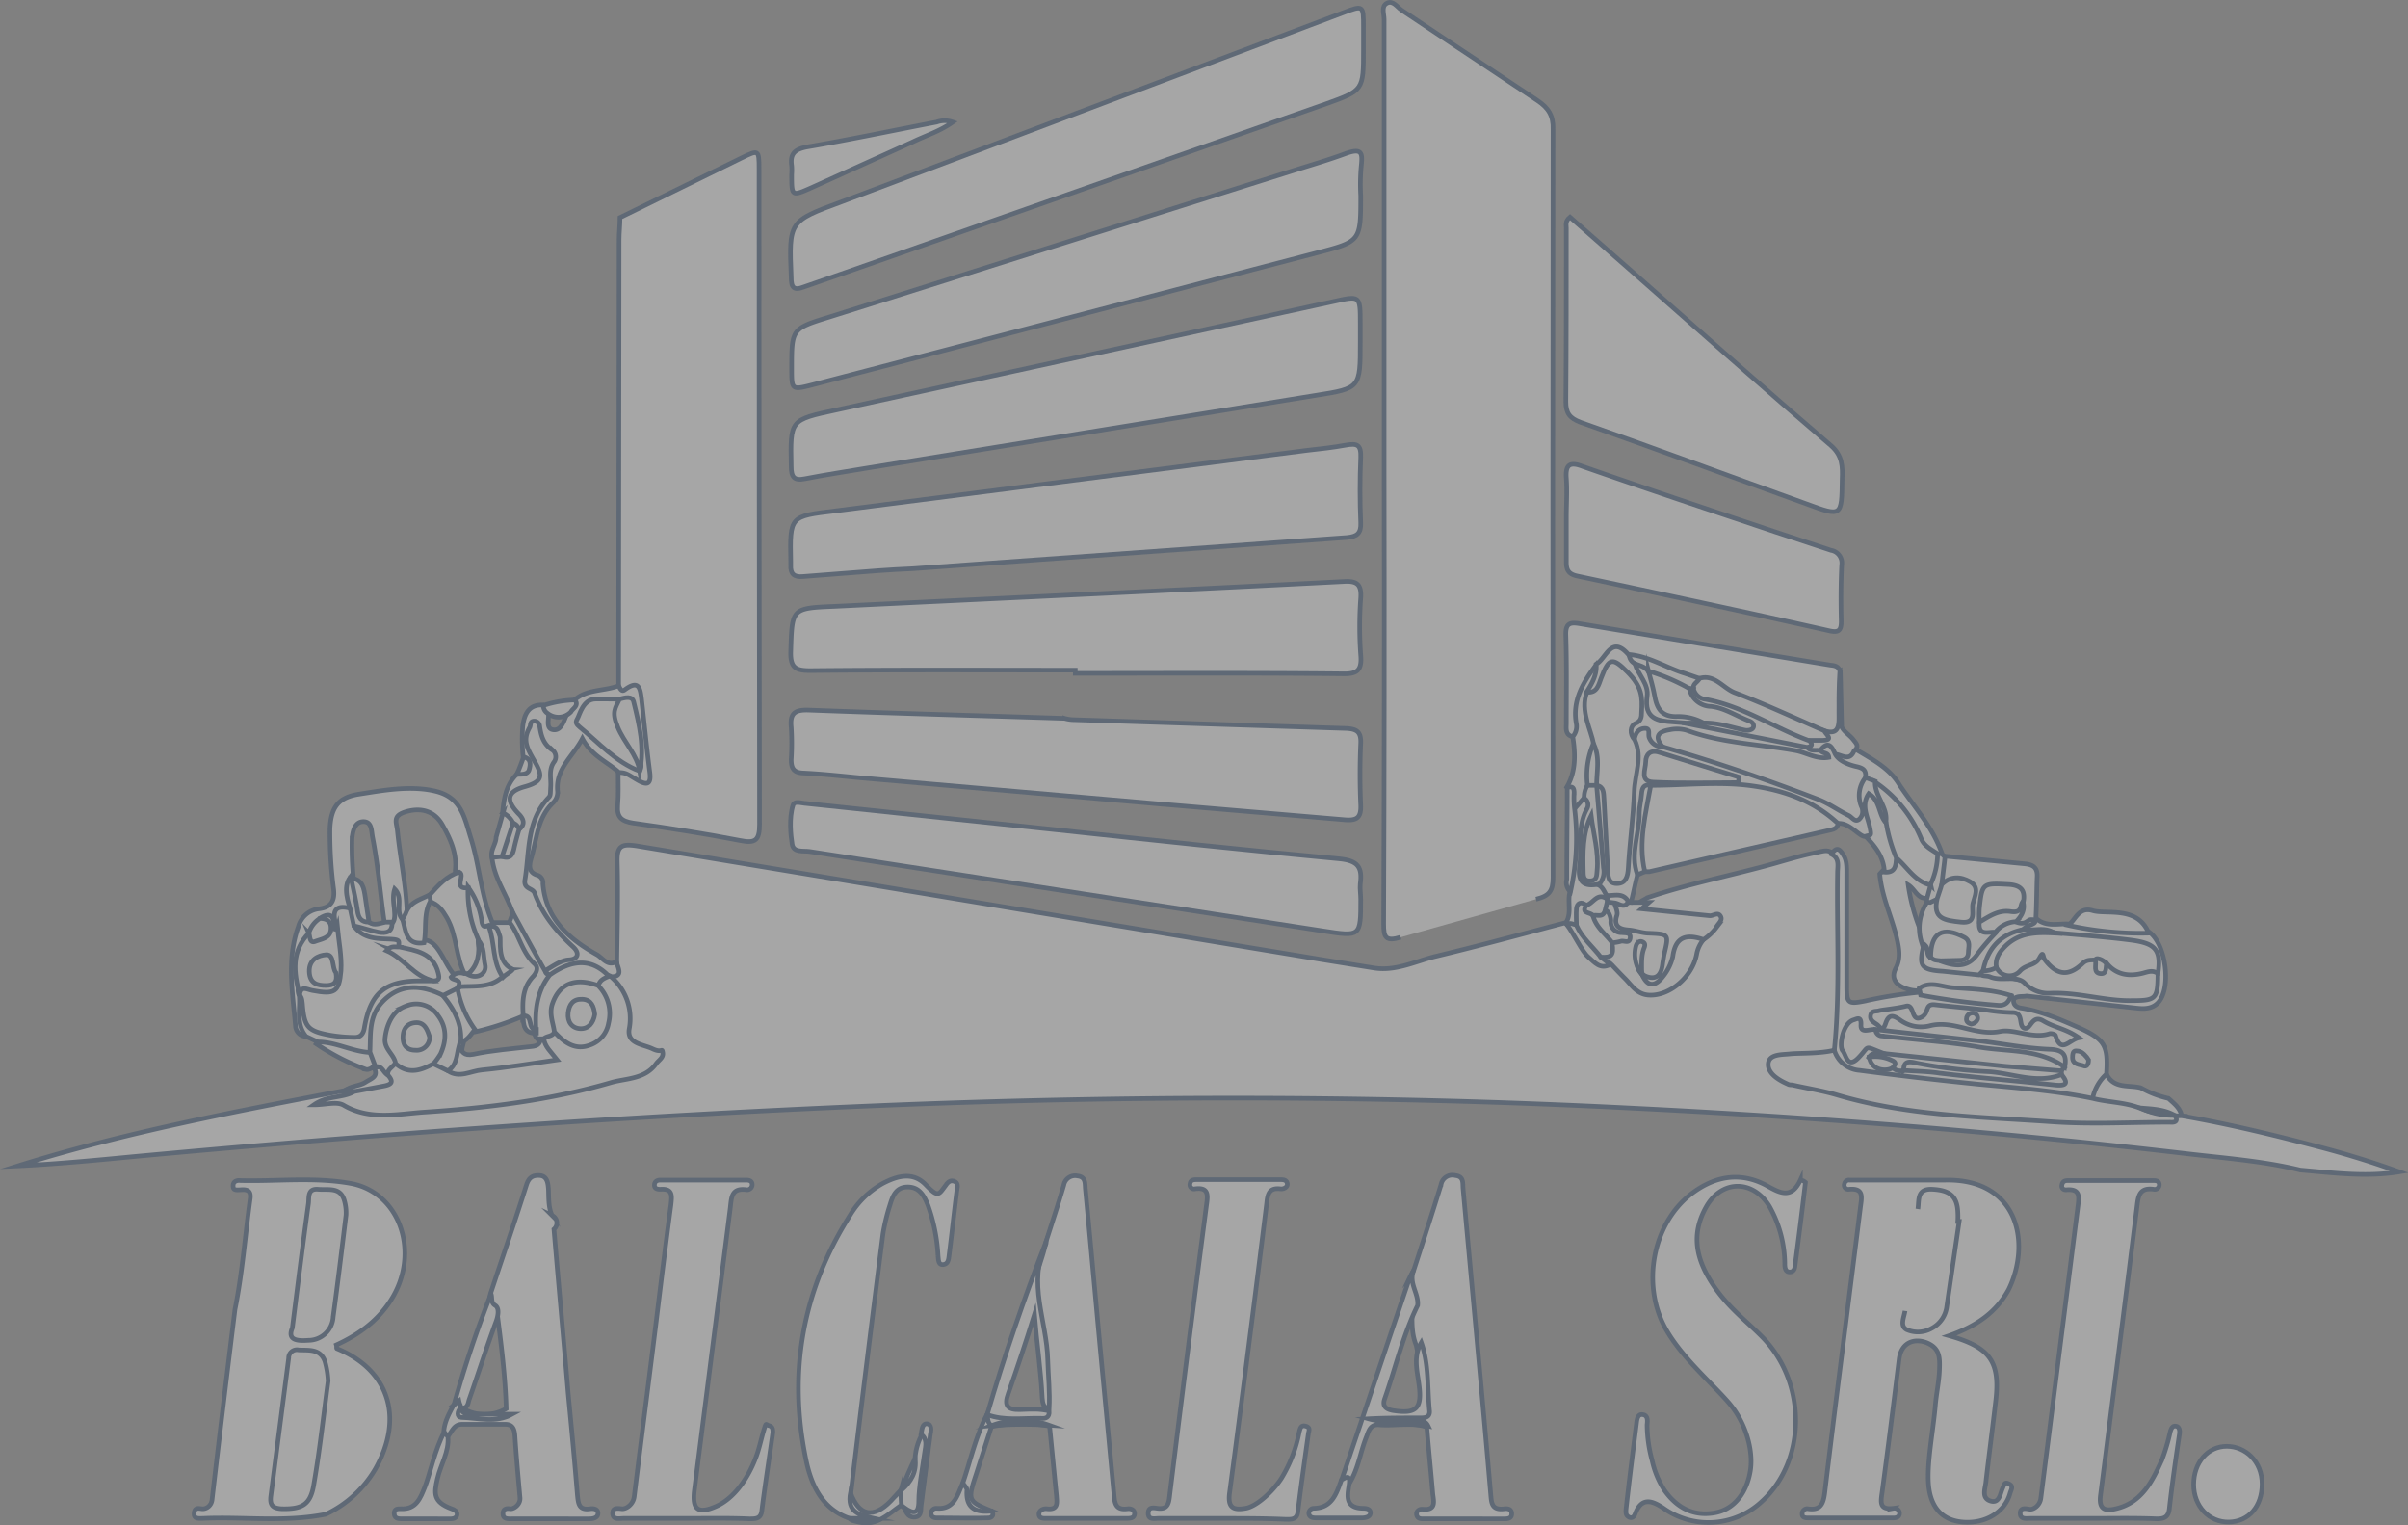 <svg xmlns="http://www.w3.org/2000/svg" viewBox="0 0 524.7 332.3"><rect x="0" y="0" width="524.7" height="332.3" fill="#808080" stroke="none"/><defs><style>.cls-1{opacity:0.3;}.cls-2{fill:#fff;stroke:#11335d;stroke-miterlimit:10;}</style></defs><title>logo-empresa_1</title><g id="Capa_2" data-name="Capa 2"><g id="Capa_1-2" data-name="Capa 1"><g class="cls-1"><path class="cls-2" d="M459,234c1.6,3.3,4.9,2.3,7.5,3a21.9,21.9,0,0,0,6,2.3c1.2,1.1,2.6,2.1,2.9,3.9a1.8,1.8,0,0,1-1,.4h-1.1a42.7,42.7,0,0,0-7-1.2c-3.4-.7-6.9-.8-10.1-2.3C454.8,237.2,455.7,235.5,459,234Z"/><path class="cls-2" d="M474,243.1h1.4c10.4,1.8,20.6,4.3,30.8,7,5.6,1.5,11.1,3.2,16.6,5.2-7.3,1.2-14.5.2-21.7-.4h.1c-8.2-2-16.7-2.6-25.1-3.6-40.2-4.7-80.5-7.9-120.9-9.9-54.8-2.8-109.6-2.8-164.5-.5s-108,6.1-161.8,11.1c-8.3.8-16.6,1.6-25,2,23.3-7.3,47.2-11.8,71.1-16.4a2.4,2.4,0,0,1,2.3-.1c-1.6,3.3-4.8,1.8-7.2,2.7,2.9-.8,5.7.3,8.5.7,8,1.2,16.1.6,24.1-.4,5.8-.8,11.5-1.9,17.4-2.5s13-3.3,19.5-5c1.2-.3,2.5-1.2,2.6-2.4s-1.5-1.4-2.4-1.8c-2.6-1.2-4.2-2.9-3.7-6.1s-1.2-6.3-3.3-8.8c-.2-1.7,2-2.6,1.6-4.4.1-7.2.3-14.5.1-21.7-.1-3.6,1-4,4.3-3.5l148.9,24.7,11.8,1.9c4.6.7,8.8-1.4,13.1-2.5,9.6-2.3,19.1-4.9,28.6-7.4l.5.2c1.5.9,1.8,2.6,2.6,3.9s3.6,4.6,6.9,4.8a29.2,29.2,0,0,1,4.1,3.7c3.5,3.2,6.7,3.1,10-.3a10.6,10.6,0,0,0,3.1-5.4,7.3,7.3,0,0,1,2-3.9l1-1.1c1.7-1.7,1.5-2.6-1-2.9s-7.2-.1-10.7-1c-1.1-.3-2.6,0-2.9-1.2s1.3-1.6,2.1-2.2c9.1-3.1,18.6-4.9,27.8-7.5,2.8-.8,5.5-1.6,8.3-2.2s2.9-.8,4.4-.1,1.7,2.7,1.7,4.3c0,10.2.1,20.4-.1,30.6a49.2,49.2,0,0,1-1.1,7.7c-1,1.7-2.8,1.9-4.5,2.2s-3,0-4.5.2-3.8-.2-4,1.8,2,2.5,3.6,2.8c10.7,2.1,21.2,5.3,32.3,6.2,14.3,1.3,28.6,2,42.9,1.9C468.8,243.4,471.4,243.6,474,243.1Z"/><path class="cls-2" d="M424.7,291c8.9,2.5,11.1,5.6,10.2,13.9-.7,6.1-1.5,12.1-2.2,18.2-.2,1.4-.9,3.3,1,3.9s2.1-1.4,2.6-2.6.5-1.6,1.5-1.1.4,1.3.2,2c-1.1,4.1-5.3,6.7-10.3,6.3s-7.2-3.8-7.5-8.5,1-11.2,1.5-16.8c.2-2.6.8-5.2.9-7.8s.1-4.6-2.4-5.8-5.9-.7-6.4,3.5c-1.2,9.7-2.4,19.3-3.7,29-.3,2.1-.6,3.8,2.5,3.4a1.1,1.1,0,0,1,1.3,1.1c0,.8-.7,1-1.3,1H393.9c-.7,0-1.3-.2-1.2-1a1.1,1.1,0,0,1,1.3-1c2.7.4,3.3-1.1,3.6-3.4,2.5-20.8,5.2-41.6,7.8-62.4.3-2.2.7-4.1-2.5-3.8a.9.9,0,0,1-1-1.2,1,1,0,0,1,1.1-.8h20.9c15.9-.3,18.7,13.7,13.8,23.8C435,285.9,430.7,288.9,424.7,291Z"/><path class="cls-2" d="M71,329.9c-8.9,1.8-17.9.5-26.8.9-.8,0-2,.2-1.9-1.1s.9-1.1,1.7-1,2-.5,2.2-1.9c1.6-13.8,3.3-27.7,5-41.5,1.6-7.9,2.2-16,3.3-24,.3-1.9-.6-2.2-2-2.1s-1.7,0-1.7-.9.8-1.2,1.6-1.1c8,.2,16-.8,23.9.6,10.9,1.9,15.4,15.2,8.9,25.4-2.9,4.6-7.1,7.6-11.9,9.8.1.3,0,.7.1.8,11.3,4.6,14.7,15,8.4,26.2A24.7,24.7,0,0,1,71,329.9Z"/><path class="cls-2" d="M393.4,257.6c-.7,6.1-1.5,12.3-2.3,18.4-.1.7-.5,1.2-1.3,1.1s-.9-1-.9-1.7a25.9,25.9,0,0,0-3.3-12.5c-3.5-5.9-10.4-6-13.8,0s-2.2,11.3,1.2,16.6,7.4,8.1,11.2,12c9.6,10,9.4,26.9-.4,35.7a17,17,0,0,1-21.3,1.4c-2.5-1.7-4.8-2.5-6.2,1.2-.2.6-.7,1.1-1.4.7s-.6-1-.6-1.6c.7-6.3,1.5-12.6,2.3-18.9.1-.9.3-2,1.4-1.8s1,1.3.9,2.2a30,30,0,0,0,1.1,7.8,19.5,19.5,0,0,0,2.7,6.5c2.7,3.8,6.3,5.7,10.9,4.9s7.1-4.8,7.8-9.2-1-10.5-4.7-14.8-10.3-9.9-13.8-16.2c-5.2-9.4-2.9-22.6,5.5-29.2,5.3-4.1,11.1-5.1,17.1-1.6,2.7,1.5,5,2.4,6.8-1.5A1.9,1.9,0,0,1,393.4,257.6Z"/><path class="cls-2" d="M149.4,330.8H135.9c-.9,0-2.3.4-2.4-1s1.1-1.2,2-1.1,2.5-.9,2.7-2.7c1.6-13,3.3-26,4.9-39,1-8.2,2-16.3,3.1-24.5.2-1.9.5-3.6-2.3-3.4-.6,0-1.3-.1-1.3-.9s.6-1.1,1.3-1.1h18.7c.7,0,1.3.2,1.3,1a1.1,1.1,0,0,1-1.2,1.1c-3.5-.5-3.3,1.9-3.6,4.2l-7.8,61.3c-.5,4.2.8,5.2,4.7,3.5s6.9-6,8.6-10.4c.8-2,1.2-4.1,1.8-6.1s.4-1.3,1.2-1.1.8.9.8,1.5c-.8,5.7-1.7,11.4-2.4,17-.2,1.8-1.3,1.8-2.7,1.8-4.7-.2-9.3-.1-13.9-.1Z"/><path class="cls-2" d="M266.4,330.8H252.5c-.9,0-2.3.4-2.3-1.1s1.2-1.2,2-1.1c2.3.3,2.5-1.1,2.7-3q3.9-31.7,8-63.1c.3-2.1.5-3.9-2.5-3.5a.9.9,0,0,1-1.1-1.1c.1-.8.7-.9,1.4-.9h18.4c.6,0,1.3.1,1.4.9s-.9,1.2-1.5,1.1c-2.5-.3-2.8,1.2-3,3.2-2.6,21.1-5.3,42.1-8.1,63.2-.4,3.3,1.1,3.6,3.5,3.2s5.9-3.6,7.8-6.5a30.3,30.3,0,0,0,3.9-10.1c.2-.7.3-1.6,1.4-1.3s.7,1,.6,1.6c-.8,5.7-1.6,11.4-2.3,17.1-.2,1.8-1.6,1.6-2.8,1.6-4.6-.2-9.1-.2-13.6-.2Z"/><path class="cls-2" d="M456,330.8H442.5c-.9,0-2.3.3-2.3-1.1s1.3-1,2.1-.9,2.2-.8,2.4-2.4l8.1-63.8c.2-1.8.5-3.6-2.4-3.4-.6.1-1.3-.2-1.1-1.1s.9-.9,1.4-.9h18.4c.6,0,1.3,0,1.4.8a1,1,0,0,1-1.2,1.1c-3.4-.5-3.4,1.9-3.7,4.2q-3.9,31.2-7.9,62.4c-.4,3,.8,3.6,3.3,3,5.7-1.3,8-6,10.1-10.7a42.7,42.7,0,0,0,1.8-6.1c.2-.6.4-1.3,1.2-1.2s.9,1,.8,1.7c-.8,5.4-1.6,10.9-2.2,16.3-.2,1.8-1.1,2.2-2.7,2.2-4.8-.2-9.4-.1-14-.1Z"/><path class="cls-2" d="M185.1,330.8c-6.1-2.1-8.4-7.5-9.5-12.9-3.9-18.9-.8-36.7,9.6-53.1a19.3,19.3,0,0,1,7.2-7c3.1-1.6,6.5-2.6,9.3.3s2.8,2.2,4.4.1c.4-.6,1-1.2,1.9-.8s.6,1.3.5,2c-.6,4.7-1.1,9.4-1.7,14.1-.1.9-.2,1.9-1.3,2s-1-1.2-1.1-1.9a38.4,38.4,0,0,0-2.2-11c-.8-2-1.8-4-4.4-4s-3.3,2-3.9,4a43.1,43.1,0,0,0-1.5,6.2q-3.6,28.2-7,56.5c-.1,4.1,2.9,4.5,6,5C189.3,331.5,187.2,331.2,185.1,330.8Z"/><path class="cls-2" d="M120.7,267.8c1,11.9,2.1,23.8,3.1,35.7.7,7.3,1.4,14.6,2,22,.2,1.9.2,3.6,2.8,3.2.7-.1,1.7,0,1.7,1s-1.1,1.2-1.9,1.2H111.6c-.9,0-2,.1-2-1.1s.9-1.2,1.6-1.1,2.3-.9,2.1-2.5c-.4-4.5-.8-8.9-1.1-13.4-.1-1.3-.4-2.5-2.1-2.5h-9.4c-1.9,0-2.2,1.7-3.2,2.7s-.6-.6-.8-1c.1-2.2,1.2-4.1,2.2-6,.5-.4.2-1.6,1.1-1.6s.9.9,1,1.6.1.7.1,1a9.4,9.4,0,0,0,9.2-.1c-.2-7.1-1.1-14.1-2-21.1a2,2,0,0,0-1.1-1.4c-.8-.8-.5-1.7-.3-2.6,2.6-7.9,5.3-15.7,7.8-23.6.5-1.6,1.3-2.2,2.9-2.1s1.8,1.6,1.9,2.9-.1,4,.8,5.8A1.8,1.8,0,0,1,120.7,267.8Z"/><path class="cls-2" d="M308.1,276.6c2-6.2,4-12.3,5.9-18.5a2.5,2.5,0,0,1,3.1-2c1.9.2,1.6,1.6,1.7,2.8,2,22.1,4.1,44.2,6,66.3.2,1.9,0,3.9,3,3.5.8-.1,1.6.1,1.6,1.1s-.8,1.1-1.6,1.1H310.2c-.6,0-1.3,0-1.5-.8s.5-1.4,1.3-1.3c3,.3,2.4-1.7,2.2-3.4-.4-4.8-.9-9.7-1.3-14.5-3.6-1.2-7.3-.2-11-.6-1-.1-2.7.5-2.6-1.1s1.6-1.2,2.7-1.1h7.5a2.2,2.2,0,0,0,2.5-2.5,58.4,58.4,0,0,0-1.4-12.5c-1.1-2.7-.9-5.4-.9-8.2S306.6,279.2,308.1,276.6Z"/><path class="cls-2" d="M227.9,270.6c1.3-4.1,2.7-8.3,3.9-12.4a2.5,2.5,0,0,1,3-2c1.8.2,1.6,1.6,1.7,2.8,1.4,14.6,2.7,29.3,4.1,43.9l2.1,22.3c.2,1.9.1,3.9,3,3.5.8-.1,1.6.3,1.5,1.2s-1,.9-1.8.9H228.2c-.7,0-1.7.1-1.8-.8s.9-1.4,1.7-1.3c2.5.3,2.2-1.3,2.1-2.8l-1.5-15.2a33.4,33.4,0,0,0-12.6.1h0c-1.9-.2-1.1-1.5-1-2.5h0c2.8-.8,5.6.1,8.5-.2,1.3-.1,2.8.4,3.7-1.1a2.3,2.3,0,0,0,.3-1.1,70.2,70.2,0,0,0-1.9-21.5C224.5,278.9,227.1,275.1,227.9,270.6Z"/><path class="cls-2" d="M492.9,323.3c0,4.9-2.9,8.2-7.2,8.3s-7.7-3.4-7.7-8.2,3.1-8.3,7.2-8.3S492.9,318.4,492.9,323.3Z"/><path class="cls-2" d="M309.7,292.5c1.7,4.8,1.3,9.9,1.8,14.9.1,1.6-1.3,1.5-2.4,1.5-3.6,0-7.2,0-10.9.2,3.1.9,6.2.3,9.4.6,1.3.1,2.8-.7,3.6,1-3.5-.7-7.1-.1-10.7-.3-1.8-.1-2.2,1.1-2.7,2.5-1.4,3.4-1.8,7.1-3.8,10.3-.3-.8-1.3-.1-1.7-.7,5-14.7,9.9-29.5,14.9-44.2a12.9,12.9,0,0,1,.9-1.6c-1.3,2.7,1.1,5.1.8,7.7-3.2,6.5-4.8,13.6-7.2,20.4-.5,1.5.2,2.2,1.8,2.5,5.1.8,6.4-.4,5.7-5.6C308.8,298.6,307.9,295.5,309.7,292.5Z"/><path class="cls-2" d="M228.6,307.4c.1,1.4-.7,1.7-1.8,1.6-3.9-.1-7.9.6-11.7-.8,3.7-12.7,8-25.2,12.8-37.6,0,.1.1.3,0,.4-4.1,8.4.2,16.8.4,25.2.1,3.6.5,7.1.3,10.7-1.3-.2-1.4-1.3-1.5-2.3-.3-6.1-1.2-12.1-1.7-18.2-1.8,5.8-3.7,11.5-5.7,17.2-1,2.7-.1,3.6,2.6,3.5S226.5,306.9,228.6,307.4Z"/><path class="cls-2" d="M96.8,312l.8,1c.3,3.3-1.6,6.1-2.3,9.2s-1,5,3.1,6.5c.6.2,1.2.5,1.2,1.2s-.7,1-1.3,1H87.4c-.8,0-1.5-.2-1.5-1.2s.7-1,1.4-1c3.4.2,4.3-2.3,5.3-4.8S94.8,315.7,96.8,312Z"/><path class="cls-2" d="M100.4,306.7c-.1-.5-.3-1-.4-1.5l-1.1.9a245.3,245.3,0,0,1,8.1-24.2c.3.8-.1,1.9.9,2.5s.6,2.4.2,3.5c-2.1,5.7-3.9,11.4-5.9,17.1C102,305.7,101.9,307,100.4,306.7Z"/><path class="cls-2" d="M292.3,322.4c.8-.4,1.9-1.3,1.7.7s-1.4,5.4,2.9,5.5c.8,0,1.7.1,1.7,1s-1.1,1.1-1.9,1.1H287c-.8,0-1.6,0-1.8-.9a1.1,1.1,0,0,1,1.1-1.2C290.3,328.5,291.2,325.4,292.3,322.4Z"/><path class="cls-2" d="M215.1,308.1c.2.9,0,1.9,1,2.5l-3.4,10.6c-1.9,5.7-1.8,5.9,3.4,8-4,1.3-5.9.1-6.1-3.9a8.2,8.2,0,0,0-.2-2.2C211.5,318.1,212.6,312.9,215.1,308.1Z"/><path class="cls-2" d="M209.8,323.1c.3.5.9,1,.9,1.5-.3,4,1.9,5,5.4,4.6.6.9,0,1.5-.8,1.5-3.7.1-7.4,0-11.1,0-.7,0-1.3-.2-1.3-1a1.1,1.1,0,0,1,1.2-1.1C208,328.9,208.6,325.7,209.8,323.1Z"/><path class="cls-2" d="M199.4,317.7a12.5,12.5,0,0,1,1.4-5c1.8-.2,1.3,1.2,1.3,2-.2,4.7-1.1,9.3-1.7,13.9-.4,2.9-2.1,1.2-3.3,0l-.7-.6c-1-1.1-.4-2.2-.1-3.3h0A19.5,19.5,0,0,0,199.4,317.7Z"/><path class="cls-2" d="M81.5,232.5c-.6.2-1.2.6-1.7.5a48.8,48.8,0,0,1-10.9-5.6l.2-.3c4.1-1.5,7.6.8,11.3,1.8a3.3,3.3,0,0,1,1.7,2.8A.9.9,0,0,1,81.5,232.5Z"/><path class="cls-2" d="M196.3,324.6c0,1.1,0,2.2.1,3.3-2.8,1.9-5.3,4.7-9.3,3.7-.7-.2-1.5-.2-2-.8h5.3c-3.2-.7-5.9-1.4-5.1-5.6,1.9,5.1,5,5.7,8.8,1.8Z"/><path class="cls-2" d="M197.1,328.5c1.9,1.3,3.1,1.5,3.1-1.5s.8-7.1,1.3-10.7c.2-1.3.6-2.8-.8-3.8.2-1,.2-2.4,1.3-2.3s.9,1.5.7,2.4c-.7,5.2-1.3,10.3-2,15.5-.1.9.1,2.2-1.2,2.4S197.5,329.9,197.1,328.5Z"/><path class="cls-2" d="M77.2,237.8H75c1.3-1.3,3.2-1.1,4.6-2s2.9-1.2,1.9-3.2h.4c1.8-.8,2.6.5,3.5,1.6a2,2,0,0,1-1.2,3.2C81.9,238,79.6,238.8,77.2,237.8Z"/><path class="cls-2" d="M216,310.6a18.2,18.2,0,0,1,12.6-.1A88.4,88.4,0,0,0,216,310.6Z"/><path class="cls-2" d="M199.4,317.7c.4,3-.9,5.1-3,7C197.3,322.3,198.3,320,199.4,317.7Z"/><path class="cls-2" d="M305.2,204.2c-3.3,1-3.7,0-3.7-2.9q.2-49.5.1-98.9V4.2c0-1.2-.7-2.8.6-3.5s2.2.8,3.2,1.5L335,21.9c2.4,1.6,3.5,3.3,3.4,6.3q-.1,81.4,0,163c0,2.9-.8,4-3.7,4.7"/><path class="cls-2" d="M134.8,149.4c0-32.4.1-64.7.1-97.1,0-1.6.2-3.2.2-4.9l26.5-13c3.7-1.8,3.8-1.8,3.8,2.4q0,71.4.1,142.8c0,3.5-.9,4.2-4.3,3.5-7.7-1.5-15.5-2.7-23.3-3.8-2.5-.4-3.5-1.3-3.3-3.8s.1-4.7.1-7.1,2.4-.1,3.5.3,2.3.4,2.1-1.5c-.6-4.2-1.1-8.3-1.4-12.5-.2-2-.2-4.4-3.5-3.7C134.8,151.2,134.5,150.2,134.8,149.4Z"/><path class="cls-2" d="M297.1,10.8c0,8.8,0,8.9-8.1,11.8L184.4,59.3l-9.2,3.2c-2.3.9-2.8.1-2.8-2.1-.5-12.2-.5-12.2,10.9-16.4L292.6,2.8c4.5-1.7,4.5-1.7,4.5,3.2Z"/><path class="cls-2" d="M296.4,74.6c0,9.9,0,10-9.5,11.5l-97.5,15.8c-4.7.8-9.4,1.5-14,2.4-2.4.5-3-.4-3-2.7-.2-10.2-.3-10.1,9.9-12.3L290.5,65.7c5.9-1.3,5.9-1.4,5.9,4.8Z"/><path class="cls-2" d="M234.3,146c-19.2,0-38.5-.1-57.7.1-3.1,0-4.4-.5-4.3-4.1.3-9.5.1-9.5,9.6-9.9,36.9-1.8,73.9-3.5,110.8-5.4,3-.2,4,.6,3.8,3.6a85.5,85.5,0,0,0,0,12.4c.3,3.4-.8,4.2-4.1,4.1-19.4-.2-38.7-.1-58.1-.1Z"/><path class="cls-2" d="M184,124.9l-9,.7c-2,.2-2.8-.6-2.7-2.5v-.7c-.2-10-.2-9.9,9.7-11.1L284.9,98.1c2.7-.3,5.5-.6,8.2-1.1s3.5-.1,3.4,2.7c-.2,4.7-.2,9.5,0,14.2.1,2.3-.8,3-3,3.2l-94.6,6.8c-4.9.2-9.9.6-14.9,1Z"/><path class="cls-2" d="M296.5,42.6c0,10,0,10-9.6,12.5L177.2,83.8c-4.7,1.2-4.7,1.2-4.7-3.5,0-8.6,0-8.7,8.1-11.2L281.7,37.2c3.8-1.2,7.6-2.3,11.4-3.7s3.8-.1,3.5,2.8A44.2,44.2,0,0,0,296.5,42.6Z"/><path class="cls-2" d="M234.2,156.8l59.1,1.9c2.4.1,3.3.8,3.2,3.2q-.3,6.8,0,13.5c.1,2.7-.8,3.4-3.4,3.2l-39.9-3.4-65.3-5.7c-4.3-.4-8.7-.9-13-1.1-2-.1-2.5-1.1-2.5-2.9a56.1,56.1,0,0,0,0-7.1c-.3-3,.8-3.8,3.8-3.7,18.6.7,37.2,1.2,55.8,1.8a7.8,7.8,0,0,0,2.2.3Z"/><path class="cls-2" d="M342.1,47.3l13.8,12.1C370.2,72,384.5,84.7,399,97.1c2.5,2.2,2.5,4.6,2.4,7.3-.1,8.2-.1,8.2-7.7,5.4-16.4-5.9-32.8-12-49.3-17.8-2.4-.9-3.2-2-3.2-4.5.1-12.6.1-25.2.1-37.8C341.3,49,341,48.2,342.1,47.3Z"/><path class="cls-2" d="M296.5,195.9c0,8.2,0,8.2-8.3,6.9L176.4,185.5c-1.4-.2-3.5.3-3.8-1.6s-.7-5.7.2-8.5c.3-.9,1.5-.5,2.4-.4l55.1,5.8c20.5,2.2,41,4.4,61.5,6.3,4.1.4,5.1,1.8,4.6,5.5C296.3,193.7,296.5,194.8,296.5,195.9Z"/><path class="cls-2" d="M341.3,112.8c0-2.9.2-5.8,0-8.6s.6-3.7,3.5-2.6c14,4.9,28.1,9.6,42.1,14.3l12.1,4a2.8,2.8,0,0,1,2.3,3.2c-.2,4.1-.2,8.2-.1,12.3,0,2-.6,2.5-2.7,2-18.2-4.1-36.5-8-54.8-11.9-1.9-.4-2.4-1.3-2.4-3s0-6.4,0-9.7Z"/><path class="cls-2" d="M342.7,160.5c-1.7-.4-1.4-1.8-1.4-3,0-6.4.1-12.7-.1-19.1-.1-2.6.9-2.9,3.1-2.5l54.5,9c.9.1,1.8.2,2.1,1.3a110.3,110.3,0,0,0-.1,11.5c.1,2.3-.9,2.9-2.9,2.4-8.2-3.2-16.5-6.3-24.3-10.5a8.9,8.9,0,0,0-3.2-.8c-5.4-1.1-10.2-3.9-15.4-5.5-3.4-2.3-5,.4-6.7,2.5-2.4,3.7-4.8,7.4-4,12.2A2.2,2.2,0,0,1,342.7,160.5Z"/><path class="cls-2" d="M399.7,228.8c1.3-12.9.5-25.8.7-38.7,0-1.4.5-3.1-1.3-4,1.2-2,2-.8,2.7.4s.6,2.9.6,4.4v24c0,3.7.3,3.9,3.9,3.2a93.5,93.5,0,0,1,11.8-1.9,117.8,117.8,0,0,1,13.3,1.6c2.3.3,4.4.3,6.4-1.1s1.2.1,1,1,.3,1.7,1.5,1.9c4.5.7,8.6,2.5,12.7,4.3,5.7,2.6,6.4,3.9,6,10.1a9.8,9.8,0,0,0-3,5.2,2.7,2.7,0,0,1-2.4.7c-15.8-2.5-31.7-3.2-47.5-5.5a9.3,9.3,0,0,1-5.1-2.1C400,231.3,398.8,230.4,399.7,228.8Z"/><path class="cls-2" d="M134.8,149.4c.3.5.6,1.4,1.3.9,3.1-2.3,3.4-.4,3.7,2.1.6,5.3,1.1,10.6,1.8,15.9.3,2.5-.5,2.9-2.6,1.7s-2.5-1.7-4.1-1.7c-2.5-2.3-6-3.6-8-7.4-2.1,4-5.9,6.6-5.4,11.5a3.2,3.2,0,0,1-.9,2.4c-3.6,3.4-3.6,8.1-4.9,12.3-.4,1.5-.6,3,1.5,3.6a1.7,1.7,0,0,1,1.1,1.8c.6,7.7,5.7,12.1,11.8,15.5,1.2.7,2.3,2.6,4.2,1.5.4,1.5,1.7,3.4-1.5,3.3h-.5c-4.2-2.6-8.3-1.9-12.4,0-.8,0-1.4-.2-1.6-1.1s2.4-2.5,4-3,2.3-1.4.8-2.6c-4.1-3.2-5.5-8.2-8.8-12a2.7,2.7,0,0,1-.8-1.6c.4-5.5.2-11.1,3.1-16s4.4-10.1.7-15.4c-.3-.5-.1-1.3-1-1.5-1,2.7.4,4.9,1.5,7.1s.8,4.1-1.8,5.3-3.9,1.9-1.8,5.9a2.2,2.2,0,0,1-.4,3c-1,.3-1.6-.4-2.3-.9a8.4,8.4,0,0,1-2-2.9c.3-3,.7-6,3-8.3a2.8,2.8,0,0,0,1.5-3.9,36.4,36.4,0,0,1-.1-6.6c.3-2.4,1.1-4.9,4.5-4.7a3.2,3.2,0,0,1,1.1,1.7c.2,1.3-.7,3.5,1.1,3.7s2.3-2.1,3-3.6a9,9,0,0,1,1.7-3C128,150.1,131.7,150.6,134.8,149.4Z"/><path class="cls-2" d="M438.8,217.6l-.6-.7c-5.1.7-10-.7-15-.9a32.4,32.4,0,0,0-4.4-.2,7.8,7.8,0,0,1-3.7-.5c-2.1-.8-3.1-2.3-2-4.4s.7-4.3.2-6.5c-1.1-4.7-3.3-9.1-3.7-14,1.2-1.4,2.7-2.4,3.7-4,3.1,1.3,4.9,4.4,7.7,6.2a2.6,2.6,0,0,1-.7,3c-2.4.6-2.9-1.8-4.5-2.8a42.1,42.1,0,0,0,3.7,12.2,1.9,1.9,0,0,1,.3,1c-.6,3,.5,4.5,3.7,4.3s5.4.7,8.1,1.1c4.3,1.3,8.9,2.1,13.2,3.2a69.9,69.9,0,0,0,21.5,2.2c3-.2,2.9-2.6,2.9-4.7-.2-4.6-1-5.5-5.4-6.5s-10.6-.7-15.8-1.8c-2-.8-4.3-.2-6.3-.9s.4-2,1-2.8a.9.9,0,0,1,1,0c2.1,1.9,4.6,1.1,7,1.2a51.6,51.6,0,0,1,17.5,1.7c3.7,2.4,5.1,12.3,2,15.5-1.4,1.4-3.2,1.3-4.9,1.1L441.6,217C440.6,217.2,439.7,216.9,438.8,217.6Z"/><path class="cls-2" d="M443.6,200.4h-.5c-1.2.4-2.3,1.3-3.7.6s1-3.1.5-4.7-2.5-2.6-4.4-2.6-2.6,1.1-2.9,2.8a14.2,14.2,0,0,0-.3,4.1c-.1,2.1,2.5,1.5,2.9,3-3.1,5.9-5.8,7.7-10.4,7.1-.9-.1-1.8-.2-2-1.3s1.9-1,2.9-1.2,2-.3,2-1.7-1.2-1.3-2.1-1.7c-3.8-1.6-3.8,1.6-4.8,3.6-2.5.3-.6-2.2-1.7-2.8l-.4-.3a10.3,10.3,0,0,1,1.3-8.9c.6-.6,1.2-1.1,2-.9a3.2,3.2,0,0,1,.9,1.6c.5,2.4,2.6,2.9,4.3,2.4s1.8-3.4,1.7-5.2-2.1-2.1-3.8-1.8-1.9,1-2.7-.3-.3-4.1,1.2-5.7l17.7,1.7c1.7.2,2.7.8,2.6,2.8S443.8,197.3,443.6,200.4Z"/><path class="cls-2" d="M207.6,26.6c-2.8,2-5.8,2.9-8.7,4.3l-22.1,10c-4.3,1.9-4.3,1.9-4.3-2.9a12.1,12.1,0,0,0,0-1.9c-.4-2.7.8-3.6,3.4-4.1,9.4-1.6,18.8-3.6,28.2-5.4A5.2,5.2,0,0,1,207.6,26.6Z"/><path class="cls-2" d="M413.9,171c3.2,4.8,7.2,9.2,9.2,14.8a1.1,1.1,0,0,1-.9.5c-2.2-.3-3.4-1.8-4.4-3.7a27.8,27.8,0,0,0-9.6-11.6,17,17,0,0,1-2.2-1.5,7.5,7.5,0,0,0-3.4-2.1c-1.5-.5-3-1.1-3.2-3.1,1.4-1.1,3.2-.7,4.7-1.2C407.9,165.4,411.7,167.3,413.9,171Z"/><path class="cls-2" d="M342.7,160.5a3.4,3.4,0,0,0,.8-2.7c-1-5.2,1.5-9.2,4.4-13.1,1.7,2.5-.4,4.4-1.1,6.6-1.9,3.8.4,7.3,1,10.8a63.5,63.5,0,0,0-1.2,8.6,20.2,20.2,0,0,1-.9,3.3,3.6,3.6,0,0,1-2.8,2.4c-1.8-1.2-.1-3.5-1.5-4.9C343.4,168.1,343.3,164.3,342.7,160.5Z"/><path class="cls-2" d="M468.2,203.3a73.2,73.2,0,0,1-17.5-1.7c1.6-1.3,2.3-4.1,5.3-3.2S465.8,197.3,468.2,203.3Z"/><path class="cls-2" d="M343.1,176.2l2-2.3c2,.8,1.5,2.4,1,3.7-1.3,3.6-.7,7.3-.9,11s1,3.1,3,3.3a3.6,3.6,0,0,1,2.4,2.4,4.1,4.1,0,0,1,0,1.1,16.9,16.9,0,0,1-4.9,2.3c-2.2.5-.9,2.9-2,3.9s-1.6-.2-2.3-.2a.4.4,0,0,1-.1-.5c1.2-2.1.2-4.5.8-6.6C342,188.3,341.9,182.2,343.1,176.2Z"/><path class="cls-2" d="M343.1,176.2a52.5,52.5,0,0,1-.9,18.1,2.7,2.7,0,0,1-.8-2.7c0-6.7.1-13.3.1-20,1.1-.4,1.5,0,1.5,1.1A20.2,20.2,0,0,0,343.1,176.2Z"/><path class="cls-2" d="M404,163.6c-1,2.4-2.7.8-4.2.7a4,4,0,0,0-3.4,0c-1.1.1-2.2.1-2.8-1.1s1.2-1.1.9-2.1a2.3,2.3,0,0,1,2-.6c1.8.5,1.1-.5,1-1.3,2.5.8,3.2-.2,3.2-2.7s.2-6.9.3-10.4l.3,12.3c.6,1.1,1.8,1.8,2.5,2.7S405.2,162.6,404,163.6Z"/><path class="cls-2" d="M422.2,186h.9l.7.7c-.2,2-.5,4.1-.7,6.1s.5,2.4-1,3.1l-1.5.7c-.6,0-.9-.2-.7-.9l.8-2.9A8.1,8.1,0,0,1,422.2,186Z"/><path class="cls-2" d="M66.7,225.8a2.4,2.4,0,0,1-2.3-2.1c-.6-7.3-2-14.6.6-21.8a5.3,5.3,0,0,1,4.5-3.9c2.7-.3,3.5-1.8,3.2-4.3a95,95,0,0,1-.8-13.1c.2-4.7,1.8-6.9,6.4-7.6s11.1-2,16.7-.6,6.2,5.8,7.6,10.2c1.9,6,2.2,12.5,4.7,18.4a.9.9,0,0,1-.1,1l-.9.6c-1.5.5-1.7-.5-2.2-1.6s-1.1-4.7-3.1-6.4-1.7-3.2-1.8-5c.4-3.7-1.1-6.9-2.8-9.9s-4.6-3.8-7.8-2.9-2.2,2.3-2,4.2c.6,6,1.9,11.8,2.1,17.9a2,2,0,0,1-1.2,1.7c-1.7-.4-1.3-1.8-1.4-2.8-.2,1.2.4,2.5-.7,3.6a1.8,1.8,0,0,1-1.6-.1c-.9-6.2-1.4-12.6-2.6-18.8-.3-1.4-.1-3.5-2-3.5s-2.4,2.1-2.5,3.9a74.9,74.9,0,0,0,.3,8.2c-.8,2.2.9,4.5-.1,6.7s-3,2.1-2.8,4.2-1.2,2.2-2.2.3-.7-1.6-1.8-1.2a6.2,6.2,0,0,0-2.4,2.9c-3.1,3.7-2.5,8-2,12.3l.3,1.1C66.1,220.2,66.5,223,66.7,225.8Z"/><path class="cls-2" d="M113.1,180.7c1.3-1,1.1-2.1.1-3.2-3-3-2.9-5,1.1-6.1s4-2.4,2.2-5.5-2.6-4.7-1.1-7.4c.3-.5,0-1.3.9-1.4a1.2,1.2,0,0,1,1.3,1.1c.3,2.1.8,4,2.9,5.3a1.9,1.9,0,0,1,.3,2.4c-1.3,1.7-.7,3.6-.8,5.4s0,2-.5,2.5c-4.8,5.1-4.1,11.7-5.1,17.8-.4,2.2,1.7,1.8,2.1,3,1.7,4.7,4.8,8.4,8.4,11.7,1.5,1.4,1,2.7-.9,2.8s-3.6,1.5-5.3,2.4a28.4,28.4,0,0,1-7-12.7c-1.4-4.1-4.1-7.6-4.5-12.1a3.5,3.5,0,0,1,1.9-1c1.7-.1,2-1.4,2.3-2.7S111.6,180.8,113.1,180.7Z"/><path class="cls-2" d="M107.2,201.7c0-.2.1-.5.1-.7h3.5c1.3-.2,1.8.9,2,1.7a10,10,0,0,0,2.2,4.2c2.6,3,2.9,5.7.4,8.9-1.2,1.6-.2,3.9-1.5,5.6a60.3,60.3,0,0,1-10.4,3.4c-3.4-2.1-4.3-5.4-4.5-9.1a1.6,1.6,0,0,1,.7-.9c2.9-1.1,6.3-.6,9-2.4a5.6,5.6,0,0,1,2.3-1.2c-1.9-.1-2.5-1.4-2.7-3A28.6,28.6,0,0,0,107.2,201.7Z"/><path class="cls-2" d="M66.7,225.8c-2.3-2.7-1.2-6-1.5-9,2.1.4,1.5,2.2,1.8,3.5.8,3.3,7.6,6.1,10.5,4.3a2.6,2.6,0,0,0,1-1.9,16.6,16.6,0,0,1,1.3-3.5c2.6-6.5,7.8-7.1,13.7-6.5.4-2.5-.5-3.9-3-4.6s-3-.1-4.1-1.4-4-.9-5.9-1.8-3.6-.7-3.3-3.2c1.4-.8,2.6,0,3.9.3s3.1.6,4.4-.9-.4-4.7.5-7.4c2,2,0,4.8,1.7,6.6s1.7,4.5,4.7,4.5,4.3,4.9,6.4,7.4c.5,1,3.1,1.2,1.1,3.1h-.1c-.8,1.1-1.6,2.2-3.2,2.2a16.7,16.7,0,0,1-3.2-.8c-5.7-1.5-10.5,1.9-11.2,7.8-.2,1.7.5,3.6-1.3,4.8-4-.1-7.6-2.3-11.6-2.3Z"/><path class="cls-2" d="M114,221.1c-.2-3-.1-6,2.2-8.4.7-.8,1.2-1.9.3-2.7-2.8-2.5-3.3-6.3-5.5-9.1.3-.7.5-1.4.8-2,2.3,4.2,4.6,8.5,7,12.7.2.7.7.7,1.2.8-.8,3.9-2.3,7.7-2.5,11.7-2.7,1.5-2.5-1.1-3.3-2.4A1.4,1.4,0,0,1,114,221.1Z"/><path class="cls-2" d="M109.4,186.6l-2.2.2c-.4-1.6.9-2.9.9-4.4l1.5-5.3a4.7,4.7,0,0,1,2.2,2.2C112.1,182.1,111.8,184.7,109.4,186.6Z"/><path class="cls-2" d="M125.3,152.5c.9,1.3-.5,1.8-.9,2.6a3.8,3.8,0,0,1-5.1.3,2,2,0,0,1-.9-1.7A23.8,23.8,0,0,1,125.3,152.5Z"/><path class="cls-2" d="M114.1,164.9c1.7.4,1.5,1.7,1.2,2.8s-1.7,1-2.7,1C113.2,167.5,113.6,166.2,114.1,164.9Z"/><path class="cls-2" d="M399.7,228.8a6.2,6.2,0,0,0,5.5,4.4q12.9,1.7,25.8,3c8.4.8,16.8,1.4,25,3.1,3.5.9,7.1.8,10.5,2.2s5,.8,7.4,1.6h.1c.6,1.2,0,1.5-1.2,1.4-8.6,0-17.2.5-25.7-.1-15.8-1.1-31.6-1.3-47-5.9-3.1-.9-6.3-1.4-9.4-2.1-.4-.1-.8,0-1.1-.2-2.1-.9-4.5-2.4-4.3-4.5s3-1.9,4.8-2.1S396.5,229.6,399.7,228.8Z"/><path class="cls-2" d="M473.9,243a15.7,15.7,0,0,1-7.4-1.6C469.1,241.6,471.6,241.7,473.9,243Z"/><path class="cls-2" d="M77.2,237.8l6.4-1.2c1.6-.3,2.3-.8,1-2.3s0-2.2,1.3-2.8,5.7.9,8.5-.3,2.4.8,3.6,1.3,4.9-.1,7.4-.5c4.5-.6,9.1-1.1,13.7-1.9,0-1.4-1.3-2.3-1-3.6s1.4-1.7,2.6-1.9,1.8.7,2.7,1.1c4.6,2.6,8.3.3,8.5-5.1.1-2.4-1.6-4.2-1.7-6.4a2,2,0,0,1,2.7-1.6h0a12,12,0,0,1,4.2,11.6c-.5,3.2,3,3.3,5.1,4.3s2-.3,2.2.8-.8,1.6-1.4,2.4c-2.4,3.4-6.4,3.2-9.7,4.1-13.3,3.9-27.2,5.6-41,6.5-5.6.4-11.8,1.8-17.4-1.5-1.5-.9-3.9-.1-6.5-.1C71.4,238.6,74.7,239.3,77.2,237.8Z"/><path class="cls-2" d="M371.2,204.7a6.8,6.8,0,0,0-1.5,3.2c-1,5.1-6,9.1-10.3,8.9-2.7-.1-3.8-2.1-5.3-3.6S352,211,351,210s-2.3.2-2.4-1.5a19,19,0,0,0,2.2-3.3c.6-.6,1.5-.7,2.9-1.2-3.7-.6-3.5-3.5-4.5-5.5a2.5,2.5,0,0,1,1.2-2.4,2,2,0,0,1,1.7.2,2.2,2.2,0,0,1,.9,1.6c.1,2.9,1.9,3.6,4.4,4,7.4,1.1,8.1,2.5,5.1,9.2-1,2.2-2.3,3.2-4.5,1.3s-.6-3-.9-4.1a10.4,10.4,0,0,0,.8,3.9c2.2,2.3,3.7,1.3,4.7-1.1s.9-2.8,1.5-4.2C365.6,202.8,367.1,202.3,371.2,204.7Z"/><path class="cls-2" d="M371.2,204.7c-3.6-1.2-6.1-.8-6.7,3.7a10.8,10.8,0,0,1-2.1,4.3c-1.6,2.1-3.3,2.6-4.6-.4h0c2.8,1.5,4.2.5,4.5-2.5l.3-1.8c1.1-4.6,1.1-4.5-3.7-4.7-1.3-.1-2.7-.6-4-.7s-3.5-.4-2.6-3.1c.3-.8-.3-1.9-.5-2.8s1.9-.3,2.9-.5a1.2,1.2,0,0,1,.9.4h3.7l-1.6,1.4,14.8,1.5c.8.1,1.8-.9,2.4.1s-.7,1.7-1,2.6A11,11,0,0,1,371.2,204.7Z"/><path class="cls-2" d="M348.8,208.5l2.1,1.6c-2.2,1.2-3.4-.4-4.8-1.6s-3-4.8-4.7-7.1c.7-.5,1.4,0,2.1.1C345.8,203.5,348.1,205.4,348.8,208.5Z"/><path class="cls-2" d="M417.9,263.4c.3-1.9-.3-4.5,3.2-4.3s5.3,1.3,5.5,4.8a16.2,16.2,0,0,1,0,2.2h.3l-2.7,18.5a6.2,6.2,0,0,1-3.3,4.8,6.1,6.1,0,0,1-5.4.3c-1.6-.8-.6-2.7-.4-4.1"/><path class="cls-2" d="M71.5,300.9c-1,7.4-1.8,14.9-3.1,22.4-.7,4.5-2.5,5.5-7,5.4-2.1-.1-2.6-.9-2.4-2.7l3.9-30.1a1.8,1.8,0,0,1,2.2-1.8c2.2.1,4.7-.3,5.7,2.5A18.4,18.4,0,0,1,71.5,300.9Z"/><path class="cls-2" d="M63.7,289.3c1.2-9.5,2.3-18.3,3.5-27,.2-1.3-.3-3.4,2.1-3.2s5-.6,5.8,2.7a9.6,9.6,0,0,1,.3,2.9c-.9,7.4-1.8,14.8-2.8,22.2a5.4,5.4,0,0,1-5.4,5.1C64.6,292.2,62.6,291.9,63.7,289.3Z"/><path class="cls-2" d="M100.4,306.7c.3,1.5,1.5,1.4,2.6,1.4h8.6c-3.6,2-7.4.8-11.1.7C99.5,308.7,99.6,307.5,100.4,306.7Z"/><path class="cls-2" d="M97.6,233.3l-3.1-1.5c-.6-1.3.5-2.1.8-3.1,1-3.1.3-6.4-1.9-7.8a5,5,0,0,0-5.9.1c-2.4,1.8-3,4.8-1.7,8,.4.9,1.1,1.7.3,2.7s-1.7,1.3-1.6,2.5c-1-.5-1.2-2.1-2.7-1.8l-1.2-3.2c.2-3.8-.3-7.7,2.7-10.9s7.2-4.4,13.1-1.5c3.8,2.3,5,5.7,4.7,9.9-.1.6-.3,1.1-.4,1.7S100.5,232.9,97.6,233.3Z"/><path class="cls-2" d="M393.7,162.7c.8,1.1,1.9.6,2.9.8s2.4-.3,2.3,1.2-1.9,1.6-3,1.3c-8.5-2.6-17.4-2.4-25.9-4.9a15.2,15.2,0,0,0-4.7-1c-1.6,0-2.7.5-2.8,2.3s-2.5.6-3.2-.5-2.1-1.2-3.3-.4c-2-.8-2.2-2.1-1.1-3.9,2.6-4.2,2.2-7.1-1.3-10.9-1.6-1.8-2.6-1.5-3.5.5a13.4,13.4,0,0,1-1.3,2.7c-.8,1.1-1.7,1.9-3.1.9,1.2-1.9,2.3-3.8,2.1-6.1,2.2-1.2,3.3-6.5,7.1-2a8,8,0,0,1,2.2,2.3c1.4,2.1,2.7,4.4,2.7,6.9s2,4.4,4.9,4.6a15.4,15.4,0,0,1,3,.4c7.8,2,15.9,2.4,23.6,4.8A4,4,0,0,1,393.7,162.7Z"/><path class="cls-2" d="M397.5,159.2c.4.9,2.3,2.1-.6,2.1h-2.6c-1.5.8-2.6-.1-3.8-.7-4.7-2.2-9.7-3.9-14.3-6.4-1.4-.7-2.9-.5-4.3-.9a4.6,4.6,0,0,1-3.4-3.1c-.3-1.5.8-2,1.8-2.4,3.3-1,5.1,2.1,7.7,3.1C384.6,153.4,391,156.4,397.5,159.2Z"/><path class="cls-2" d="M370.3,147.8c-.3.8-1.4,1.1-1.3,2.1a1.1,1.1,0,0,1-.9.5c-3.2-.7-5.9-2.6-8.9-3.6a12.3,12.3,0,0,1-2.9-2.2,2.2,2.2,0,0,1-1.3-2c4.4.4,8.1,2.9,12.1,4.1Z"/><path class="cls-2" d="M449.9,232.5l-.8.8c-4.1,1.9-8.3,0-12.4-.1s-8.9-.9-13.3-1.3-9-.9-13.2-2.5-2.7-1.6-5.2,1-2.7-.6-3.5-1.5,0-6,2.4-6.7c.7-.2,1.7-.9,1.6,1.1s2,.8,3.1,1c4.6,1.8,9.5,1.3,14.3,2.1,7.5,1.3,15.1,1.5,22.5,2.9A6.4,6.4,0,0,1,449.9,232.5Z"/><path class="cls-2" d="M453,226.1c-2.1.4-3.9,3.6-5.1-.5-.1-.3-.9-.5-1.3-.4-3.7,1.2-7.7-1.1-10.7-.5-5.5,1.1-10.2-2.6-15.5-1.2a7.8,7.8,0,0,1-6.4-1.3c-1.3-.9-2.4-1.4-3.1.7s-1.2.8-1.9.3-1.6-.9-1.4-2,1.2-.8,1.8-1,4-.5,5.9-1,1.1,3.4,3.2,2.5.7-3.1,3.2-2.8,7.2.7,10.8,1.1a40.7,40.7,0,0,0,5.9.6c2.7-.1,1.3,2.9,2.7,3.4s1.6-3.1,4.1-1.6S450.2,224.1,453,226.1Z"/><path class="cls-2" d="M449.9,232.5c-5.6-4.1-12.5-3.3-18.8-4.4s-14-1.6-21-2.4a1.4,1.4,0,0,1-1.4-1.4l22.8,2.5c5,.6,10,1.6,15.1,1.8C449.7,228.7,450.4,229.9,449.9,232.5Z"/><path class="cls-2" d="M410.3,229.5l26.7,2.8,12.2,1v.7c-1.5,2-3.5,1.4-5.5,1.2-8.6-1-17.2-2.1-25.8-2.7-1.1-.1-2.2-.3-3.1.7a2.4,2.4,0,0,1-2.4-.6c-1.3-1.7-3.7-.9-5.2-2.2C408,229.1,409.2,229.6,410.3,229.5Z"/><path class="cls-2" d="M414.8,233.2c0-2.1,1.2-2,2.8-1.6a109.1,109.1,0,0,0,16,1.9c5.1.4,10.4,2.7,15.6.6,1.4,1.7,1.3,2.5-1.2,2.3-8.5-.9-17-1.6-25.4-2.6C420,233.4,417.4,233.4,414.8,233.2Z"/><path class="cls-2" d="M418.5,216.8l-.3-1.5c2.5-1.7,5.1-.2,7.6-.1,4.2.3,8.4.4,12.4,1.7-.5,1.4-1.2,2.3-3,2.1A155.7,155.7,0,0,1,418.5,216.8Z"/><path class="cls-2" d="M407.3,230.3a8.3,8.3,0,0,1,4.9.7c1,.4.9.9.2,1.6S407.9,233.7,407.3,230.3Z"/><path class="cls-2" d="M455.1,230.9c0,1-.4,1.6-1.1,1.3s-2.4-.2-2.4-1.8.5-1.5,1.3-1.4S454.7,230.2,455.1,230.9Z"/><path class="cls-2" d="M139.4,168c-5.3-2-8.9-6.2-13.1-9.6-.7-.6-1-1-.5-1.8s1.2-4.3,4-4.3H135c-.5,4.4,1.3,8.1,3.5,11.6C139.3,165.1,140.2,166.4,139.4,168Z"/><path class="cls-2" d="M132.7,212.7c-1,.4-2,.8-2.3,2a1.5,1.5,0,0,1-.7.3c-7.4.1-8.4,1.1-8.4,8.5a1.9,1.9,0,0,1-.5,1.3c-.4,1.1-1.7.8-2.3,1.5s-.3.6-.7.5a2.2,2.2,0,0,1-1.3-1.5,1.4,1.4,0,0,1,.3-.9c-.3-4.3.2-8.5,3-12C124.9,208.8,129.1,208.9,132.7,212.7Z"/><path class="cls-2" d="M139.4,168c-.6-3.6-3.4-6.2-4.8-9.6s-.5-4.1.4-6.1c1.2-.3,2.8-.8,3.1.7C139.3,157.9,140.5,162.9,139.4,168Z"/><path class="cls-2" d="M109.4,186.6l2.4-7.3a2,2,0,0,1,1.3,1.4c-.4,1.4-.8,2.8-1.1,4.2S111.1,187.2,109.4,186.6Z"/><path class="cls-2" d="M447.7,203.2c5.5.5,11,.9,16.5,1.6s6.8,2.1,6,7.4c-4,1.3-8,2.3-11.5-1.3a3.1,3.1,0,0,0-2.3-.6,2.6,2.6,0,0,0-1.7.7c-2.8,3-5.8,2.2-8.6.2a2.6,2.6,0,0,0-3-.2c-1.9.8-3.5,2.3-5.8,2.1s-3.1-.7-3.2-2.8c.6-4,3.3-6.9,7.1-7.3C443.3,202.8,445.6,202.5,447.7,203.2Z"/><path class="cls-2" d="M435,210.7a3.1,3.1,0,0,0,5.2.8c1.3-1.4,3.3-1.1,4.2-2.8s.7-.3,1.1.3c2.7,3.6,5.3,3.8,8.4.8.9-.8,1.8-.6,2.8-.7s1.2,1.5,2.3.7c2.1,2.6,4.9,3,8,2.2,1.1-.3,2.1-.7,3.2.1,0,5.8-.5,5.9-6.2,5.9s-11.5-1.9-17.4-1.6a7.1,7.1,0,0,1-5.5-2.3c-1.8-1.7-5-.2-7.5-1.3-.8-.3-1.8,0-2.4-.8a1.7,1.7,0,0,1,.8-1.2C433,210.7,433.9,210.2,435,210.7Z"/><path class="cls-2" d="M422.2,186a15.8,15.8,0,0,1-1.6,6.8c-3.4-.8-5-3.9-7.4-5.9s-2.4-4.9-3.2-7.4a10,10,0,0,0-1.4-5.3c-.6-1.3-1.1-2.5,0-3.8a27.5,27.5,0,0,1,10.1,12.5C419.4,184.4,420.9,185.1,422.2,186Z"/><path class="cls-2" d="M432.1,211.5l-.9.9-7.8-.8c-4.8-.3-5.4-1.1-4.2-5.8,1.3.5.3,2.3,1.5,2.8a2,2,0,0,1,2.2.8c3,1.1,5.9,1.6,8.1-1.7a54.6,54.6,0,0,1,3.9-4.5c.5-2.6,2.1-3.2,4.5-2.3s2.4-1.1,3.7-.4-1.7,1.1-2.2,2C436.8,204.3,434.3,207.7,432.1,211.5Z"/><path class="cls-2" d="M411,179.3a33.1,33.1,0,0,0,2.2,7.6c-.1,1.7-.2,3.3-2.6,3.1-.1-3.2-1.9-5.5-4-7.7.2-2.3-.9-4.4-.9-6.6s.2-2.7,1.7-3,1.7,1.3,2.2,2.2S410.4,177.7,411,179.3Z"/><path class="cls-2" d="M432.1,211.5c1-4.9,3.8-8,8.8-9,2.2.4,4.6-.7,6.8.8-3.9-.2-7.7-.2-10.8,2.9-1.3,1.3-2.2,2.7-1.9,4.6A5.7,5.7,0,0,1,432.1,211.5Z"/><path class="cls-2" d="M422.1,195.8c.3-1,.7-2,1-3.1,1.9-1.9,4.1-1.8,6.2-.6s1,3.1.6,4.7,1,4.5-2.6,4.1S421.1,200.2,422.1,195.8Z"/><path class="cls-2" d="M431.3,200.9a28,28,0,0,1,0-2.9c.6-5.7.7-5.6,6.5-5.3,2.6.2,3.5,1.3,3.1,3.7s-1.6,3.4-3.7,3.2S433.5,202,431.3,200.9Z"/><path class="cls-2" d="M422.9,209.3c-.8-.1-1.6,0-2.2-.8,0-5.3,2.6-6.8,7.3-4.3,1.5.8.9,2.2.9,3.3s-.7,1.7-1.9,1.7Z"/><path class="cls-2" d="M431.3,200.9c2.1-1.2,4.1-2.7,6.8-2.3s1.9-1.3,2.7-2.2c.5,1.8-.3,3.2-1.5,4.4a6,6,0,0,0-4.5,2.3C433.4,202.9,431,204.1,431.3,200.9Z"/><path class="cls-2" d="M362.3,162.7c-1.9-2.2-1-3.3,1.5-3.7a7.7,7.7,0,0,1,3.7.1c7.6,2.8,15.7,3,23.6,4.4,2.4.4,4.7,2,7.4,1.5-.1-1.2-1.5-.7-1.8-1.6,1.6-2,2.4-.9,3.1.7s2.9,2.5,4.7,2.9,2.1,1,2,2.4-.8,5.3-.5,8-1.5,2.1-3.1,1.4-4.9-2.9-7.6-4c-6.9-2.8-14.1-5-21.1-7.4C370.1,166.2,365.9,165.1,362.3,162.7Z"/><path class="cls-2" d="M362.3,162.7c11.5,3.3,22.8,7.2,34,11.5,2.3.9,4.3,2.4,6.6,3.5.7.4,1.3,1.5,2.2.8a2.3,2.3,0,0,0,.5-2.8,6.2,6.2,0,0,1,.9-6.3l2.1.8c-.2,3.2,2.9,5.7,2.3,9-1.6-1.8-1.2-4.8-3.7-6.3-1.7,2.5-.3,4.9.2,7.2s.2,1.7-.9,2.1-3.4-3-5.9-2.8-6.1-2.7-9.1-4.1a34,34,0,0,0-16.6-3.2c-4.8.2-9.7-.1-14.5.2-2.9,1.4-2,4.2-2.3,6.5-.6,3.9-.8,7.9-1.3,11.8-.5,2-.9,4-1.4,6h-.8a11.7,11.7,0,0,1-4.4-1.3c-.6-.9-.9-2-1.9-2.5-.8-5.9-.4-11.9-1.3-17.8a4.6,4.6,0,0,1,.6-3.6c2.8-.5,2.7,1.7,2.7,3.2,0,4.3.8,8.4.9,12.7a4.3,4.3,0,0,0,1.7,4.1c1.7-10.3,1.6-20.3,3.2-30.1.2-1.3.7-2.5,2.2-2.6s.7,1.3,1.1,2.1A3,3,0,0,0,362.3,162.7Z"/><path class="cls-2" d="M356.2,161.2c1.8,3.8,0,7.5-.1,11.3-.2,5.6-1,11.1-1.3,16.6-.1,1.8-.5,3.4-2.5,3.4s-1.9-1.8-2-3.3c-.3-5.1-.5-10.2-.8-15.2-.1-1.3,0-2.6-1.6-2.9l-.4-.5c-1.2-2.8.1-5.8-.3-8.6s-3-7.2-1.4-11.2c2.2.2,2.5-1.5,3.1-3.1,1.7-4.5,2.5-4.5,5.7-1.3s3.3,5.4,3.1,8.8c0,1-.1,1.9-1.3,2.4S355,159.9,356.2,161.2Z"/><path class="cls-2" d="M347.9,171.1l1.5,18a4.1,4.1,0,0,1-.9,3.5c-3.4.7-4.8-.4-4.3-4s-.6-8.5,1.6-12.4a1.7,1.7,0,0,0-.6-2.3,4.7,4.7,0,0,1,.7-2.8,1.2,1.2,0,0,1,2,0Z"/><path class="cls-2" d="M347.9,171.1h-2a17.6,17.6,0,0,1,1.3-9.1C348.7,164.9,347.9,168,347.9,171.1Z"/><path class="cls-2" d="M348.8,208.5c-1.8-2.3-4.1-4.2-5.3-6.9,0-1.2-.1-2.4,0-3.6s1-1.8,2.2-.7,1.4,1.4,2,2.2,3.2,3.6,3.6,6.1S351.1,208.7,348.8,208.5Z"/><path class="cls-2" d="M347.1,199.5c-.4-.8-2.8-.4-1.4-2.3,1.5-.4,2.3-2.8,4.4-1.4a.5.5,0,0,1,.3.4c0,.2-.1.3-.2.3l-.6,2.4C349.1,200.4,348.1,200.1,347.1,199.5Z"/><path class="cls-2" d="M350.3,196.5a1.7,1.7,0,0,1-.1-.7c.1-.2.1-.5.2-.7,1.6,0,3.3-.6,4.4,1.3-.8,1.7-2,.4-3,.3Z"/><path class="cls-2" d="M368.1,150h.9a3,3,0,0,0,2.3,2.3c8.3,1.4,15.3,6.3,23,9.1.8.9.4,1.3-.6,1.4l-26.4-5.2c.9-1.1,2.1-1,3.3-1.1,3-.1,5.9.8,8.9,1a37.6,37.6,0,0,0-7.5-2.9C369.8,154,367.5,153.2,368.1,150Z"/><path class="cls-2" d="M77.2,201.8c1.9,2.7,4.9,2.7,7.6,2.8s2,.5,2.1,1.8a1.6,1.6,0,0,1-1.7.5,56.1,56.1,0,0,1,9.2,6.8h-3c-7.6,0-10.7,2.7-12,10.2-.2,1.3-.8,2.1-2.1,2.1a34.1,34.1,0,0,1-5.5-.5c-4.8-.9-5.5-1.8-5.9-6.8-.1-.8-.1-1.5-.8-2h0c-.7-2.3.9-2.1,2.2-2,6.1.1,7.3-1.2,5.4-7-.8-2.3,1.3-3.9.6-6s-1.1-4.9,3-3.8C77.9,199,78.3,200.2,77.2,201.8Z"/><path class="cls-2" d="M93.7,194.9c1.8-2,3.6-4.1,6.4-4.9,1.4.7-1.5,3.9,2,3.4,1.1,3.7,1.8,7.5,3,11.2s.6,5.9-2.6,7.7h-1.2c-2-3.8-1.7-8.4-3.9-12.3-1-1.7-1.9-3-3.8-3.6C93.2,196,93.3,195.5,93.7,194.9Z"/><path class="cls-2" d="M73.5,201.8c.3,3.2,1,6.5.8,9.7-.4,4.7-1.4,5.2-6.2,4.3-1.2-.2-2.5-1.2-2.8.9-1.3-4.8-1.9-9.5,2.1-13.5,1,.4,2.1.9,3-.2s-.3-2-.6-3c2.5-1.5,3-.1,3,2.1v.3C73.5,202.6,73.4,202.1,73.5,201.8Z"/><path class="cls-2" d="M101.1,212.1h.8c5-1.2,2.1-4.8,2.3-7.5a24.3,24.3,0,0,1-2.2-11.3,16.2,16.2,0,0,1,3,7.6c.3,1.3.8.9,1.5.7,2.8,3.2,2,7.5,3.1,11.1-2.8,2.7-6.4,2-9.8,2.3,1-1.8-1.2-1.3-1.5-2.1A2.5,2.5,0,0,1,101.1,212.1Z"/><path class="cls-2" d="M93.7,194.9a6.6,6.6,0,0,0,.1,1.4c-1.6,2.8-.8,6.1-1.4,9.1-4.1.6-3.9-2.7-4.7-5.1l.7-1.3C89.3,196.4,91.7,196,93.7,194.9Z"/><path class="cls-2" d="M80.4,200.9c1.2.9,2.4.2,3.6,0h1.4c.2,2.2-1.3,2.5-2.9,2.2s-3.6-1-5.4-1.4c-.3-1.2-.5-2.5-.8-3.7s-1.7-4.6,0-6.9v.2c1.8,1.5,1.5,3.8,2.2,5.7S78.8,200.1,80.4,200.9Z"/><path class="cls-2" d="M109.6,212.9c-2.4-3.3-1.7-7.5-3.1-11.1h.8c1.3.2,1.2,1.2,1.6,2.1s-.8,5.6,2.7,7.2C112.1,211.3,110.3,212.2,109.6,212.9Z"/><path class="cls-2" d="M69.7,200.1c1.6,0,2.6.7,2.4,2.5s-2.1,2-3.4,2.5-1.1-1.1-1.4-1.8A5.6,5.6,0,0,1,69.7,200.1Z"/><path class="cls-2" d="M103.5,224.3c-.9,1-1.6,2.4-3.1,2.7.3-4-1.5-7.2-3.9-10.1l3.2-1.6A21.7,21.7,0,0,0,103.5,224.3Z"/><path class="cls-2" d="M94.5,213.7c-4.3-.9-6.4-4.9-10.3-6.6,1.1-1.2,2-.7,2.8-.8,3.6.8,7.4,1.2,8.5,5.7C95.8,213.2,95.7,213.6,94.5,213.7Z"/><path class="cls-2" d="M116.9,225.1c-2.7.1-2.9-1.8-2.9-3.8,2.3-.2.8,3.1,2.9,3Z"/><path class="cls-2" d="M359.7,171.1c7.4,0,14.8-.9,22,.1s13.5,3.3,18.8,8.2c-.1,1.1-1,1.3-1.9,1.5l-39.2,9h-1.1c-1.8-.8-1.6-2.4-1.4-3.8.5-4.4.7-8.8,1.5-13.1A4.6,4.6,0,0,1,359.7,171.1Z"/><path class="cls-2" d="M359.7,171.1c-1.1,6.2-2.8,12.4-1.3,18.8l-1.6.7c-1.7-4.6.5-9,.4-13.5,0-1.3.4-2.7.5-4.1S358.2,170.8,359.7,171.1Z"/><path class="cls-2" d="M86.2,231.7c-.3-2-2.5-3.1-2.3-5.4s1.3-6,4.5-7.1a5.7,5.7,0,0,1,7,2c2,2.6,1.9,5.5.6,8.4a15.9,15.9,0,0,1-1.5,2.1C91.8,233.2,89,234.2,86.2,231.7Z"/><path class="cls-2" d="M120.8,224.8c-.3-2.1-1.2-4-.4-6.2,1.5-4.3,4.9-5.7,9.9-3.9a8.6,8.6,0,0,1,2.3,8.2,6.1,6.1,0,0,1-4.1,4.8C125.3,228.9,122.9,227.1,120.8,224.8Z"/><path class="cls-2" d="M100,227.9c.7,1.2,1,2.2,3.1,1.8,4.2-.9,8.5-1.2,12.7-1.7,1.2-.1,1.9-.5,2-1.7h.7c.2,1.7,1.5,2.8,2.9,4.6-5.7.8-11,1.7-16.3,2.2-2.5.2-5,1.9-7.5.2C99.6,232,99.5,229.8,100,227.9Z"/><path class="cls-2" d="M347.1,199.5c.8-.3,1.9.4,2.5-.7s1.4.8,1.4,1.8a2.3,2.3,0,0,0,2.4,2.6c.8.1,2-.1,1.8,1.2s-1.4.4-2.1.7a9.7,9.7,0,0,1-1.8.3C349.9,203.5,347.8,202.1,347.1,199.5Z"/><path class="cls-2" d="M357.7,212.2a7,7,0,0,1-1.2-6.2c.2-.6.7-1.1,1.4-.8s.5.9.4,1.2c-.8,1.9-.5,3.9-.6,5.8Z"/><path class="cls-2" d="M371.2,157.5h-3.9l-2.6-.2c-3.5-.2-6.5-.7-5.8-5.6.4-2.6-1.9-4.7-2.7-7.1,1.1.4,2.2.6,2.9,1.6s2,3,2.3,4.8,1.8,3.7,4.4,4.2S370.3,154.8,371.2,157.5Z"/><path class="cls-2" d="M371.2,157.5a11.5,11.5,0,0,0-6-1.4c-3,0-4.1-1.6-4.6-4.2s-.9-3.8-1.4-5.7a43.4,43.4,0,0,1,8.9,3.8,4.9,4.9,0,0,0,4.7,3.9c2.9.3,5.4,2,8.2,3.1.6.2,1.2.6,1.1,1.3s-1.1.9-1.8.8C377.3,158.5,374.4,157.4,371.2,157.5Z"/><path class="cls-2" d="M429.5,223.1c-.6-.2-1.1-.5-1-1.2a1.3,1.3,0,0,1,1.2-1.2,1.1,1.1,0,0,1,1.2,1.4A1.7,1.7,0,0,1,429.5,223.1Z"/><path class="cls-2" d="M459,210c-.2.9.1,2.3-1.4,2.1s-.8-1.8-1-2.8S458.5,209.1,459,210Z"/><path class="cls-2" d="M378.8,170.5c-6.2,0-12.4.2-18.5-.1-3.1-.1-1.7-2.8-1.7-4.4s1-2.7,2.9-2.1l17.4,5.4C378.9,169.7,378.8,170.1,378.8,170.5Z"/><path class="cls-2" d="M346.7,177.7c.5,4,1.7,7.9,1.3,12-.1,1,0,2.1-1.4,2.2s-1.6-.8-1.6-1.9C344.9,185.8,344.8,181.6,346.7,177.7Z"/><path class="cls-2" d="M80.4,200.9c-1.7,0-2.3-.9-2.5-2.5s-.9-4.7-1.4-7.1c2.6.3,2.8,2.3,3.1,4.2S80.1,199.2,80.4,200.9Z"/><path class="cls-2" d="M104.2,204.8c1.4,1.5,1.1,3.7,1.5,5.4s-1.4,3.3-3.8,2.1C104.3,210.2,104.5,207.6,104.2,204.8Z"/><path class="cls-2" d="M73.2,211.9c.4,2.1-.4,2.8-2.2,2.8s-3.5-.4-3.6-3,1.9-3.6,3.7-3.7S72.3,210.9,73.2,211.9Z"/><path class="cls-2" d="M93.6,225.9a2.8,2.8,0,0,1-3.1,2.9c-1.8,0-2.7-1-2.7-2.8s.9-3.1,2.8-3.2S93.1,224.3,93.6,225.9Z"/><path class="cls-2" d="M129.6,221c-.3,1.9-1.4,3.2-3.2,3.1s-2.8-1.5-2.6-3.4,1.1-3.1,3.1-3S129.4,219.3,129.6,221Z"/></g></g></g></svg>